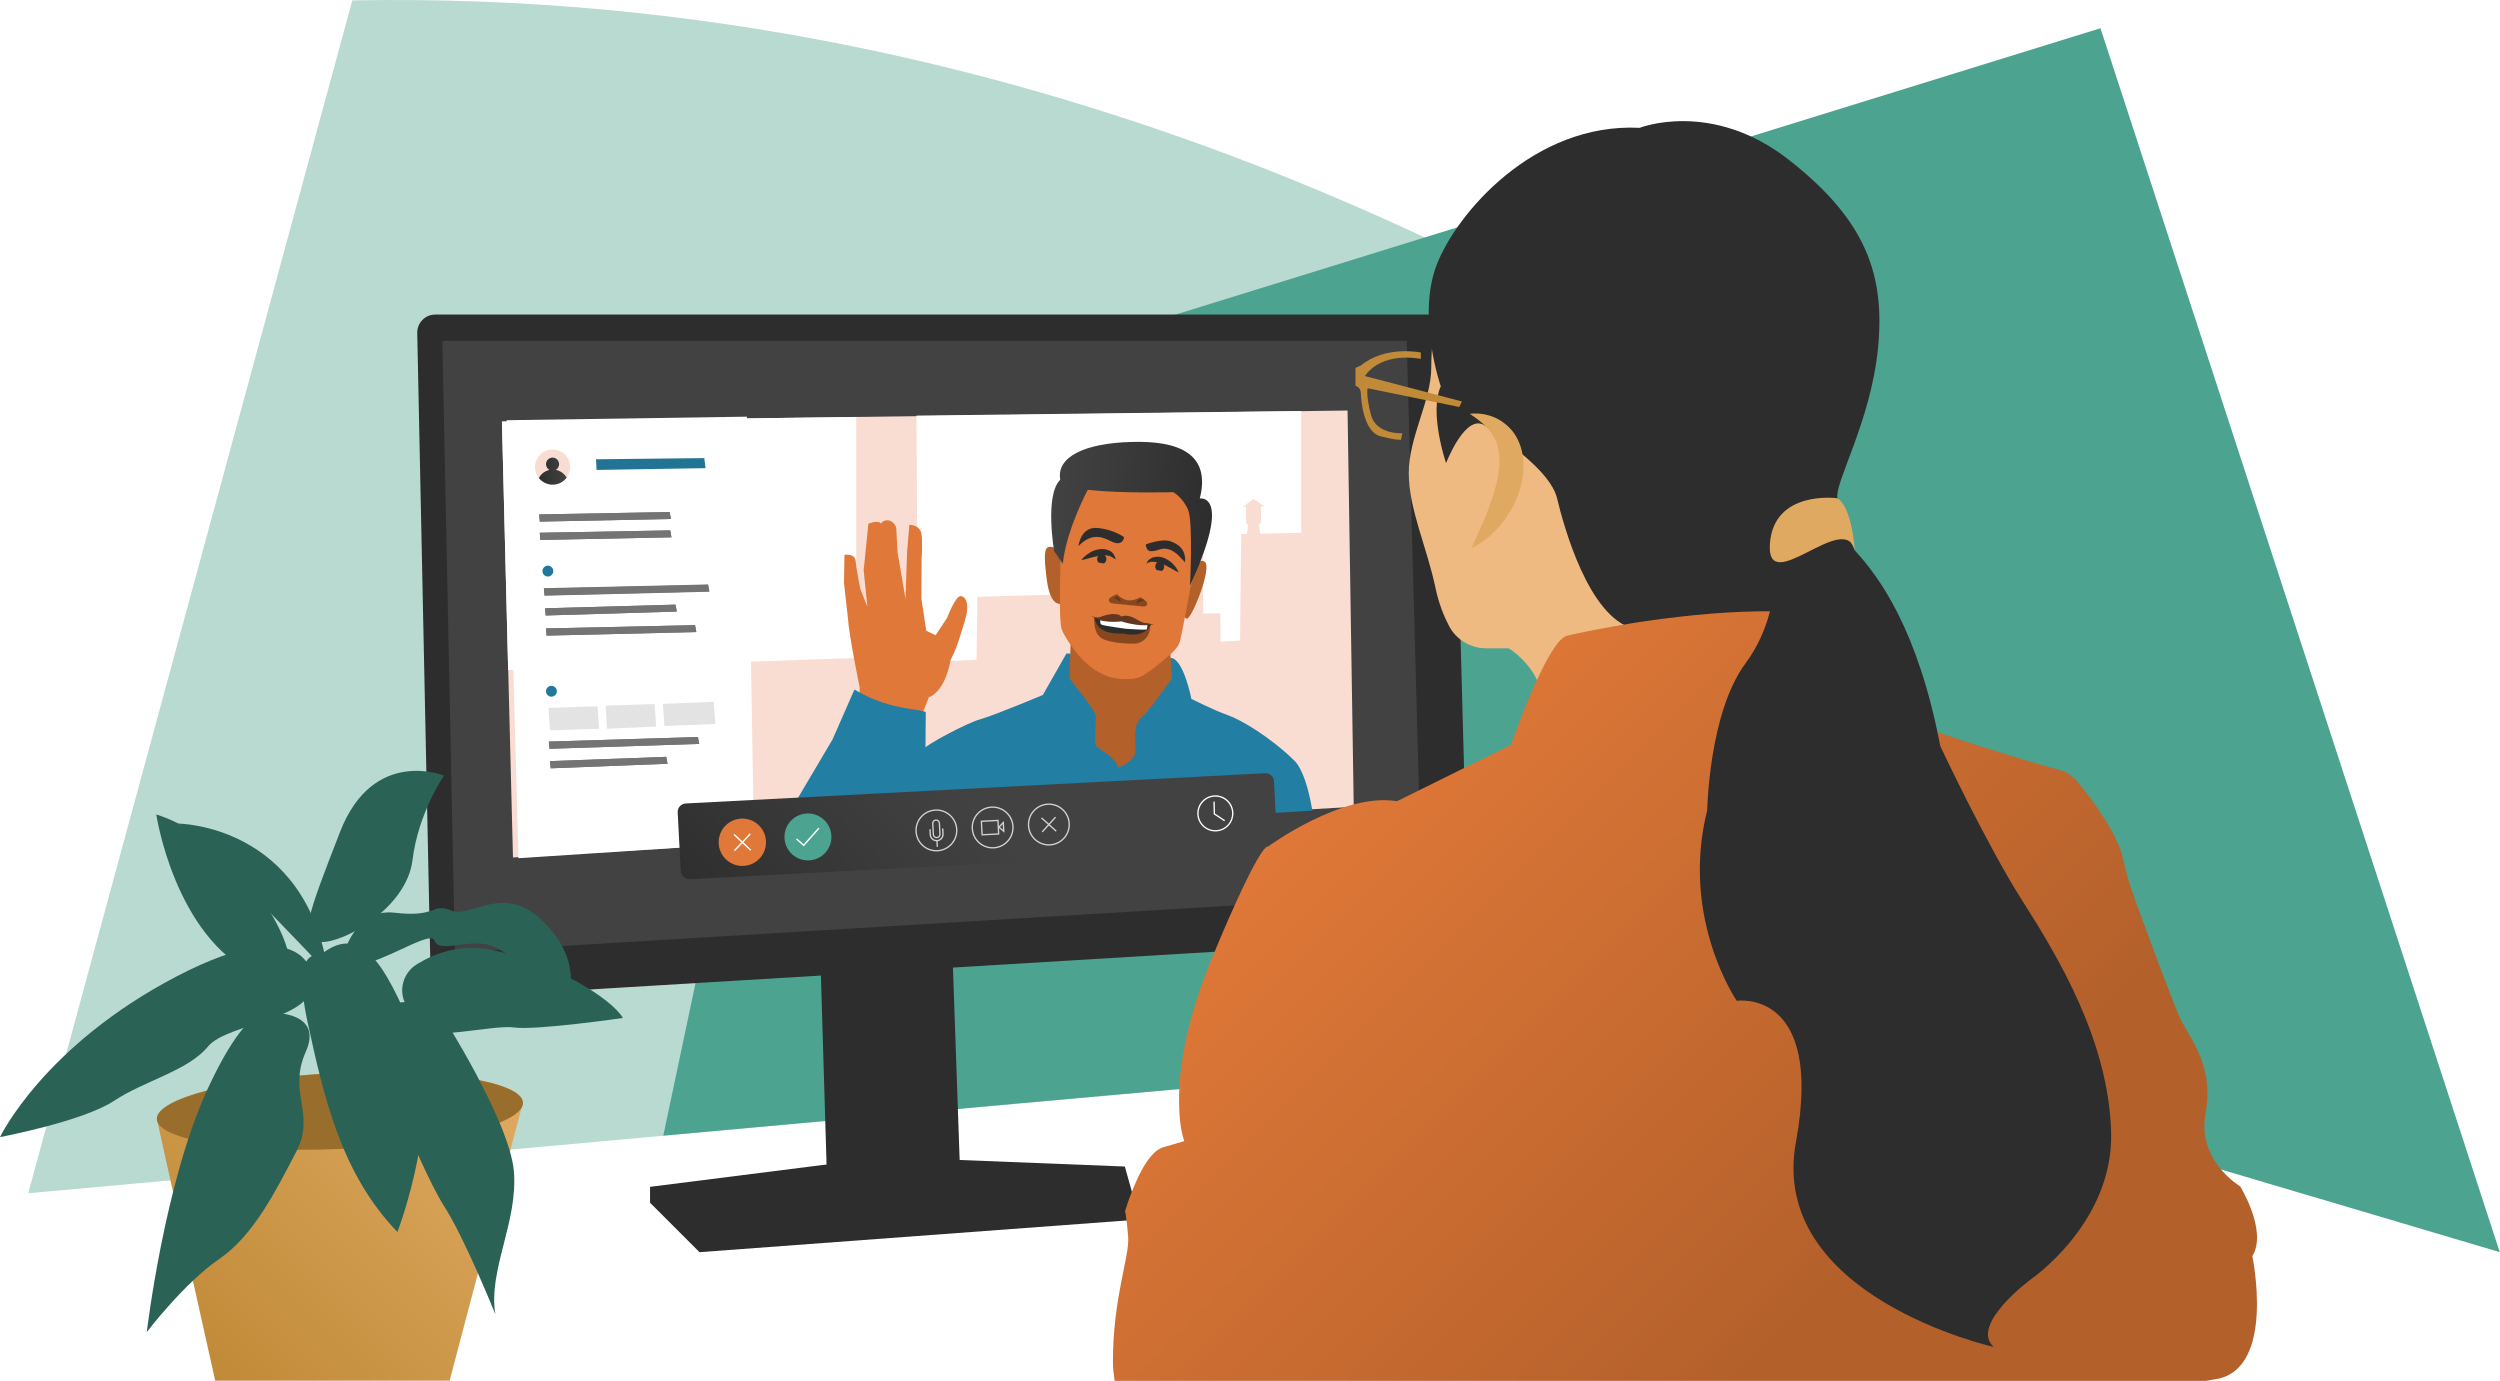 <svg xmlns="http://www.w3.org/2000/svg" viewBox="0 0 2112 1167" width="2112" height="1167" preserveAspectRatio="xMidYMid meet" style="width: 100%; height: 100%; transform: translate3d(0px, 0px, 0px);"><defs><clipPath id="__lottie_element_2"><rect width="2112" height="1167" x="0" y="0"></rect></clipPath><clipPath id="__lottie_element_5"><path d="M0,0 L2112,0 L2112,1167 L0,1167z"></path></clipPath><clipPath id="__lottie_element_6"><path fill="#ffffff" clip-rule="nonzero" d=" M1324.137,212 C1324.137,212 238,212 238,212 C238,212 238,1108.585 238,1108.585 C238,1108.585 1324.137,1108.585 1324.137,1108.585 C1324.137,1108.585 1324.137,212 1324.137,212" fill-opacity="1"></path></clipPath><filter id="__lottie_element_23" x="0%" y="0%" width="100%" height="100%"><feGaussianBlur in="SourceAlpha" result="drop_shadow_1" stdDeviation="2.5"></feGaussianBlur><feOffset dx="3.061616997868383e-16" dy="-5" in="drop_shadow_1" result="drop_shadow_2"></feOffset><feFlood flood-color="#000000" flood-opacity="0.5" result="drop_shadow_3"></feFlood><feComposite in="drop_shadow_3" in2="drop_shadow_2" operator="in" result="drop_shadow_4"></feComposite><feMerge><feMergeNode></feMergeNode><feMergeNode in="SourceGraphic"></feMergeNode></feMerge></filter><linearGradient id="__lottie_element_24" spreadMethod="pad" gradientUnits="userSpaceOnUse" x1="-99.692" y1="747.679" x2="270.566" y2="424.423"><stop offset="0%" stop-color="rgb(45,45,45)"></stop><stop offset="50%" stop-color="rgb(56,56,56)"></stop><stop offset="100%" stop-color="rgb(66,66,66)"></stop></linearGradient><linearGradient id="__lottie_element_78" spreadMethod="pad" gradientUnits="userSpaceOnUse" x1="-52.127" y1="0.03" x2="52.061" y2="0.03"><stop offset="0%" stop-color="rgb(45,45,45)"></stop><stop offset="50%" stop-color="rgb(56,56,56)"></stop><stop offset="100%" stop-color="rgb(66,66,66)"></stop></linearGradient><filter id="__lottie_element_84" x="0%" y="0%" width="100%" height="100%"><feGaussianBlur in="SourceAlpha" result="drop_shadow_1" stdDeviation="3.75"></feGaussianBlur><feOffset dx="5" dy="0" in="drop_shadow_1" result="drop_shadow_2"></feOffset><feFlood flood-color="#000000" flood-opacity="0.3" result="drop_shadow_3"></feFlood><feComposite in="drop_shadow_3" in2="drop_shadow_2" operator="in" result="drop_shadow_4"></feComposite><feMerge><feMergeNode></feMergeNode><feMergeNode in="SourceGraphic"></feMergeNode></feMerge></filter><linearGradient id="__lottie_element_125" spreadMethod="pad" gradientUnits="userSpaceOnUse" x1="22.66" y1="1.374" x2="-22.129" y2="-5.139"><stop offset="0%" stop-color="rgb(45,45,45)"></stop><stop offset="50%" stop-color="rgb(56,56,56)"></stop><stop offset="100%" stop-color="rgb(66,66,66)"></stop></linearGradient><filter id="__lottie_element_164" x="0%" y="0%" width="100%" height="100%"><feGaussianBlur in="SourceAlpha" result="drop_shadow_1" stdDeviation="2.25"></feGaussianBlur><feOffset dx="9" dy="9" in="drop_shadow_1" result="drop_shadow_2"></feOffset><feFlood flood-color="#000000" flood-opacity="0.3" result="drop_shadow_3"></feFlood><feComposite in="drop_shadow_3" in2="drop_shadow_2" operator="in" result="drop_shadow_4"></feComposite><feMerge><feMergeNode></feMergeNode><feMergeNode in="SourceGraphic"></feMergeNode></feMerge></filter><mask id="__lottie_element_168" mask-type="alpha"><g transform="matrix(1,0,0,1,1476,583.5)" opacity="1" style="display: block;"><g opacity="1" transform="matrix(1,0,0,1,0,0)"><path fill="rgb(36,86,167)" fill-opacity="1" d=" M-1412,-583.5 C-1412,-583.5 -10,-583.5 -10,-583.5 C-10,-583.5 -294,592.5 -294,592.5 C-294,592.5 -1412,594.5 -1412,594.5 C-1412,594.5 -1412,-583.5 -1412,-583.5z"></path></g></g></mask><mask id="__lottie_element_3" mask-type="alpha"><g transform="matrix(1,0,0,1,942,583.5)" opacity="1" style="display: block;"><g opacity="1" transform="matrix(1,0,0,1,0,0)"><path fill="rgb(36,86,167)" fill-opacity="1" d=" M-1412,-583.5 C-1412,-583.5 -10,-583.5 -10,-583.5 C-10,-583.5 -294,592.5 -294,592.5 C-294,592.5 -1412,594.5 -1412,594.5 C-1412,594.5 -1412,-583.5 -1412,-583.5z"></path></g></g></mask><clipPath id="__lottie_element_174"><path d="M0,0 L2112,0 L2112,1167 L0,1167z"></path></clipPath><clipPath id="__lottie_element_175"><path fill="#ffffff" clip-rule="nonzero" d=" M590.265,578 C590.265,578 -8,578 -8,578 C-8,578 -8,1215.124 -8,1215.124 C-8,1215.124 590.265,1215.124 590.265,1215.124 C590.265,1215.124 590.265,578 590.265,578" fill-opacity="1"></path></clipPath><linearGradient id="__lottie_element_210" spreadMethod="pad" gradientUnits="userSpaceOnUse" x1="-41.44" y1="37.148" x2="41.562" y2="-45.854"><stop offset="0%" stop-color="rgb(192,138,56)"></stop><stop offset="50%" stop-color="rgb(208,154,77)"></stop><stop offset="100%" stop-color="rgb(224,169,97)"></stop></linearGradient><clipPath id="__lottie_element_213"><path d="M0,0 L2112,0 L2112,1167 L0,1167z"></path></clipPath><clipPath id="__lottie_element_214"><path fill="#ffffff" clip-rule="nonzero" d=" M1968.602,46 C1968.602,46 870,46 870,46 C870,46 870,1187.801 870,1187.801 C870,1187.801 1968.602,1187.801 1968.602,1187.801 C1968.602,1187.801 1968.602,46 1968.602,46" fill-opacity="1"></path></clipPath><filter id="__lottie_element_219" x="0%" y="0%" width="100%" height="100%"><feGaussianBlur in="SourceAlpha" result="drop_shadow_1" stdDeviation="2.25"></feGaussianBlur><feOffset dx="9" dy="9" in="drop_shadow_1" result="drop_shadow_2"></feOffset><feFlood flood-color="#000000" flood-opacity="0.3" result="drop_shadow_3"></feFlood><feComposite in="drop_shadow_3" in2="drop_shadow_2" operator="in" result="drop_shadow_4"></feComposite><feMerge><feMergeNode></feMergeNode><feMergeNode in="SourceGraphic"></feMergeNode></feMerge></filter><filter id="__lottie_element_227" x="0%" y="0%" width="100%" height="100%"><feGaussianBlur in="SourceAlpha" result="drop_shadow_1" stdDeviation="2.25"></feGaussianBlur><feOffset dx="9" dy="9" in="drop_shadow_1" result="drop_shadow_2"></feOffset><feFlood flood-color="#000000" flood-opacity="0.3" result="drop_shadow_3"></feFlood><feComposite in="drop_shadow_3" in2="drop_shadow_2" operator="in" result="drop_shadow_4"></feComposite><feMerge><feMergeNode></feMergeNode><feMergeNode in="SourceGraphic"></feMergeNode></feMerge></filter><filter id="__lottie_element_230" x="0%" y="0%" width="100%" height="100%"><feGaussianBlur in="SourceAlpha" result="drop_shadow_1" stdDeviation="2.25"></feGaussianBlur><feOffset dx="9" dy="9" in="drop_shadow_1" result="drop_shadow_2"></feOffset><feFlood flood-color="#000000" flood-opacity="0.3" result="drop_shadow_3"></feFlood><feComposite in="drop_shadow_3" in2="drop_shadow_2" operator="in" result="drop_shadow_4"></feComposite><feMerge><feMergeNode></feMergeNode><feMergeNode in="SourceGraphic"></feMergeNode></feMerge></filter><linearGradient id="__lottie_element_234" spreadMethod="pad" gradientUnits="userSpaceOnUse" x1="-104.44" y1="-55.461" x2="105.725" y2="154.705"><stop offset="0%" stop-color="rgb(223,120,56)"></stop><stop offset="34%" stop-color="rgb(201,108,49)"></stop><stop offset="68%" stop-color="rgb(180,96,43)"></stop></linearGradient><filter id="__lottie_element_237" x="0%" y="0%" width="100%" height="100%"><feGaussianBlur in="SourceAlpha" result="drop_shadow_1" stdDeviation="2.25"></feGaussianBlur><feOffset dx="9" dy="9" in="drop_shadow_1" result="drop_shadow_2"></feOffset><feFlood flood-color="#000000" flood-opacity="0.3" result="drop_shadow_3"></feFlood><feComposite in="drop_shadow_3" in2="drop_shadow_2" operator="in" result="drop_shadow_4"></feComposite><feMerge><feMergeNode></feMergeNode><feMergeNode in="SourceGraphic"></feMergeNode></feMerge></filter><mask id="__lottie_element_211" mask-type="alpha"><g transform="matrix(1,0,0,1,1056,583.5)" opacity="1" style="display: block;"><g opacity="1" transform="matrix(1,0,0,1,0,0)"><path fill="rgb(36,86,167)" fill-opacity="1" d=" M1060,-583.5 C1060,-583.5 -10,-583.5 -10,-583.5 C-10,-583.5 -294,592.5 -294,592.5 C-294,592.5 1060,594.5 1060,594.5 C1060,594.5 1060,-583.5 1060,-583.5z"></path></g></g></mask></defs><g clip-path="url(#__lottie_element_2)"><g transform="matrix(1,0,0,1,989.432,505.607)" opacity="1" style="display: block;"><g opacity="1" transform="matrix(3,0,0,3,0,0)"><path fill="rgb(185,218,208)" fill-opacity="1" d=" M68.871,-102.845 C96.345,-90.165 122.513,-76.117 147.314,-61.199 C147.314,-61.199 321.853,168.536 321.853,168.536 C321.853,168.536 168.448,123.098 168.448,123.098 C168.448,123.098 -321.853,167.479 -321.853,167.479 C-321.853,167.479 -230.605,-168.422 -230.605,-168.422 C-135.131,-170.225 -47.488,-150.52 30.706,-119.317 C43.697,-114.096 56.439,-108.626 68.871,-102.845z"></path></g></g><g transform="matrix(1,0,0,1,1336.082,540.836)" opacity="1" style="display: block;"><g opacity="1" transform="matrix(3,0,0,3,0,0)"><path fill="rgb(76,163,143)" fill-opacity="1" d=" M-213.823,-60.884 C-213.823,-60.884 146.133,-172.332 146.133,-172.332 C146.133,-172.332 258.576,172.332 258.576,172.332 C258.576,172.332 109.895,128.2 109.895,128.2 C109.895,128.2 85.094,120.866 85.094,120.866 C85.094,120.866 52.834,111.356 52.834,111.356 C52.834,111.356 15.975,114.65 15.975,114.65 C15.975,114.65 -121.581,127.144 -121.581,127.144 C-121.581,127.144 -129.972,127.89 -129.972,127.89 C-129.972,127.89 -159.87,130.562 -159.87,130.562 C-159.87,130.562 -258.576,139.513 -258.576,139.513 C-258.576,139.513 -249.936,98.613 -249.936,98.613 C-249.936,98.613 -248.818,93.33 -248.818,93.33 C-248.818,93.33 -248.631,92.522 -248.631,92.522 C-248.631,92.522 -245.834,79.158 -245.834,79.158 C-245.834,79.158 -243.907,70.145 -243.907,70.145 C-243.907,70.145 -243.658,68.84 -243.658,68.84 C-243.658,68.84 -231.849,12.711 -231.849,12.711 C-231.849,12.711 -231.786,12.711 -231.786,12.711 C-231.786,12.711 -226.441,-12.836 -226.441,-12.836 C-226.441,-12.836 -223.146,-28.437 -223.146,-28.437 C-223.146,-28.437 -221.841,-34.466 -221.841,-34.466 C-221.841,-34.466 -218.049,-52.554 -218.049,-52.554 C-218.049,-52.554 -216.496,-60.013 -216.496,-60.013 C-216.496,-60.013 -213.823,-60.884 -213.823,-60.884z"></path></g></g><g mask="url(#__lottie_element_168)" style="display: block;"><g clip-path="url(#__lottie_element_5)" transform="matrix(1,0,0,1,0,0)" opacity="1"><g clip-path="url(#__lottie_element_6)"><g transform="matrix(1,0,0,1,755.963,1017.649)" opacity="1" style="display: block;"><g opacity="1" transform="matrix(3,0,0,3,0,0)"><path fill="rgb(45,45,45)" fill-opacity="1" d=" M-68.933,-0.528 C-68.933,-0.528 -68.933,-5.004 -68.933,-5.004 C-68.933,-5.004 -2.673,-13.395 -2.673,-13.395 C-2.673,-13.395 64.768,-10.722 64.768,-10.722 C64.768,-10.722 68.933,4.196 68.933,4.196 C68.933,4.196 -55.01,13.395 -55.01,13.395 C-55.01,13.395 -68.933,-0.528 -68.933,-0.528z"></path></g></g><g transform="matrix(1,0,0,1,752.042,898.562)" opacity="1" style="display: block;"><g opacity="1" transform="matrix(3,0,0,3,0,0)"><path fill="rgb(45,45,45)" fill-opacity="1" d=" M-17.777,33.261 C-17.777,33.261 -19.704,-31.321 -19.704,-31.321 C-19.704,-31.321 17.404,-34.677 17.404,-34.677 C17.404,-34.677 19.704,31.335 19.704,31.335 C3.854,37.489 -17.777,33.261 -17.777,33.261z"></path></g></g><g filter="url(#__lottie_element_164)" style="display: block;" transform="matrix(1,0,0,1,787.384,545.411)" opacity="1"><g opacity="1" transform="matrix(3,0,0,3,0,0)"><path fill="rgb(45,45,45)" fill-opacity="1" d=" M-147.967,-91.064 C-147.967,-91.064 -144.175,91.245 -144.175,91.245 C-144.113,94.104 -141.688,96.342 -138.829,96.218 C-138.829,96.218 143.243,79.187 143.243,79.187 C145.916,79.001 148.029,76.762 147.967,74.027 C147.967,74.027 143.491,-91.312 143.491,-91.312 C143.429,-94.047 141.191,-96.223 138.456,-96.223 C138.456,-96.223 -142.932,-96.223 -142.932,-96.223 C-145.729,-96.223 -148.029,-93.861 -147.967,-91.064z"></path></g></g><g transform="matrix(1,0,0,1,787.381,546.244)" opacity="1" style="display: block;"><g opacity="1" transform="matrix(3,0,0,3,0,0)"><path fill="rgb(66,66,66)" fill-opacity="1" d=" M133.67,-86.12 C133.67,-86.12 -137.897,-86.12 -137.897,-86.12 C-137.897,-86.12 -134.354,86.12 -134.354,86.12 C-134.354,86.12 137.897,69.71 137.897,69.71 C137.897,69.71 133.67,-86.12 133.67,-86.12z"></path></g></g><g transform="matrix(1,0,0,1,783.837,535.613)" opacity="1" style="display: block;"><g opacity="1" transform="matrix(3,0,0,3,0,0)"><path fill="rgb(249,221,211)" fill-opacity="1" d=" M118.193,-62.935 C118.193,-62.935 -119.933,-59.827 -119.933,-59.827 C-119.933,-59.827 -116.826,62.935 -116.826,62.935 C-116.826,62.935 119.933,48.638 119.933,48.638 C119.933,48.638 118.193,-62.935 118.193,-62.935z"></path></g></g><g transform="matrix(1,0,0,1,936.749,453.475)" opacity="1" style="display: block;"><g opacity="1" transform="matrix(3,0,0,3,0,0)"><path fill="rgb(255,255,255)" fill-opacity="1" d=" M39.253,-3.294 C39.253,-3.294 38.88,-0.746 38.88,-0.746 C38.88,-0.746 37.264,-0.808 37.264,-0.808 C37.264,-0.808 36.953,29.214 36.953,29.214 C36.953,29.214 31.421,29.525 31.421,29.525 C31.421,29.525 31.421,21.507 31.421,21.507 C31.421,21.507 26.572,21.631 26.572,21.631 C26.572,21.631 26.572,-3.17 26.572,-3.17 C26.572,-3.17 12.898,-2.859 12.898,-2.859 C12.898,-2.859 12.898,7.21 12.898,7.21 C12.898,7.21 10.847,7.272 10.847,7.272 C10.847,7.272 10.66,-14.421 10.66,-14.421 C10.66,-14.421 3.947,-19.704 3.947,-19.704 C3.947,-19.704 -3.139,-14.172 -3.139,-14.172 C-3.139,-14.172 -3.139,15.912 -3.139,15.912 C-3.139,15.912 -37.015,16.907 -37.015,16.907 C-37.015,16.907 -37.264,34.622 -37.264,34.622 C-37.264,34.622 -53.735,35.43 -53.735,35.43 C-53.735,35.43 -54.171,-34.125 -54.171,-34.125 C-54.171,-34.125 54.171,-35.43 54.171,-35.43 C54.171,-35.43 54.171,-1.119 54.171,-1.119 C54.171,-1.119 42.609,-0.87 42.609,-0.87 C42.609,-0.87 42.236,-3.357 42.236,-3.357 C42.609,-3.543 42.858,-3.978 42.858,-4.475 C42.858,-4.475 42.858,-8.578 42.858,-8.578 C42.858,-8.578 43.79,-8.578 43.79,-8.578 C43.79,-8.578 40.744,-10.629 40.744,-10.629 C40.744,-10.629 37.699,-8.453 37.699,-8.453 C37.699,-8.453 38.631,-8.453 38.631,-8.453 C38.631,-8.453 38.631,-4.351 38.631,-4.351 C38.631,-3.854 38.88,-3.418 39.253,-3.294z"></path></g></g><g transform="matrix(1,0,0,1,573.682,459.161)" opacity="1" style="display: block;"><g opacity="1" transform="matrix(3,0,0,3,0,0)"><path fill="rgb(255,255,255)" fill-opacity="1" d=" M-48.141,35.647 C-48.141,35.647 -49.882,-34.342 -49.882,-34.342 C-49.882,-34.342 49.882,-35.647 49.882,-35.647 C49.882,-35.647 49.882,32.229 49.882,32.229 C49.882,32.229 -48.141,35.647 -48.141,35.647z"></path></g></g><g transform="matrix(0.999,-0.055,0.055,0.999,763.925,527.575)" opacity="1" style="display: block;"><g opacity="1" transform="matrix(3,0,0,3,0,0)"><path fill="rgb(223,120,56)" fill-opacity="1" d=" M-13.497,17.063 C-13.497,17.063 -14.385,27.906 -14.385,27.906 C-14.385,27.906 1.794,29.557 1.794,29.557 C1.794,29.557 5.772,20.855 5.772,20.855 C10.745,19.115 12.423,10.848 12.423,10.848 C12.423,10.848 14.164,7.491 14.164,7.491 C14.164,7.491 15.345,4.756 17.085,-0.092 C18.825,-4.878 17.707,-6.93 16.277,-7.116 C14.847,-7.302 12.112,-1.149 12.112,-1.149 C12.112,-1.149 8.632,3.513 8.632,3.513 C8.632,3.513 6.083,2.083 6.083,2.083 C6.083,2.083 5.213,-6.992 5.213,-6.992 C5.213,-6.992 5.897,-18.242 5.897,-18.242 C5.897,-18.242 6.394,-21.972 6.27,-24.893 C6.146,-27.814 2.975,-27.939 2.975,-27.939 C2.975,-27.939 1.919,-20.356 1.919,-20.356 C1.919,-20.356 0.738,-7.178 0.738,-7.178 C0.738,-7.178 -0.754,-20.293 -0.754,-20.293 C-0.754,-20.293 -0.816,-25.577 -0.754,-26.944 C-0.692,-28.311 -2.122,-29.617 -3.303,-29.555 C-4.422,-29.555 -4.981,-28.747 -4.981,-28.747 C-5.789,-29.866 -8.524,-28.871 -8.524,-28.871 C-8.524,-28.871 -10.575,-15.88 -10.575,-15.88 C-10.575,-15.88 -10.078,-5.5 -10.078,-5.5 C-10.078,-5.5 -11.818,-10.721 -11.818,-10.721 C-11.818,-10.721 -12.627,-16.315 -12.689,-18.615 C-12.813,-20.915 -15.734,-20.48 -15.734,-20.48 C-15.734,-20.48 -16.294,-12.586 -16.294,-12.586 C-16.294,-12.586 -15.734,-2.578 -15.734,-2.578 C-15.734,2.022 -13.497,17.063 -13.497,17.063z"></path></g></g><g transform="matrix(1,0,0,1,881.376,631.939)" opacity="1" style="display: block;"><g opacity="1" transform="matrix(3,0,0,3,0,0)"><path fill="rgb(35,126,163)" fill-opacity="1" d=" M52.026,-9.23 C55.631,-7.987 63.836,-3.139 70.611,3.45 C73.097,5.874 74.713,11.468 75.77,17.622 C75.77,17.622 -75.77,26.635 -75.77,26.635 C-75.77,26.635 -72.041,19.051 -72.041,19.051 C-72.041,19.051 -59.329,-2.455 -59.329,-2.455 C-59.329,-2.455 -53.181,-16.478 -53.181,-16.478 C-52.932,-16.354 -52.622,-16.166 -52.311,-15.98 C-45.598,-12.188 -39.953,-11.363 -36.037,-10.804 C-34.421,-10.555 -33.093,-10.16 -33.093,-10.16 C-33.093,-10.16 -33.178,-0.15 -33.178,-0.15 C-32.805,-0.896 -21.817,-6.993 -17.528,-8.174 C-13.239,-9.417 -0.124,-14.949 -0.124,-14.949 C-0.124,-14.949 6.527,-26.635 6.527,-26.635 C6.527,-26.635 6.962,-26.634 7.708,-26.572 C8.33,-26.572 9.199,-26.51 10.256,-26.448 C16.223,-26.199 27.536,-25.64 33.068,-25.454 C34.311,-25.392 35.244,-25.391 35.803,-25.391 C35.803,-25.391 35.865,-25.391 35.865,-25.391 C39.47,-25.267 41.708,-13.83 41.708,-13.83 C41.708,-13.83 48.421,-10.473 52.026,-9.23z"></path></g></g><g transform="matrix(1,0,0,1,946.829,588.862)" opacity="1" style="display: block;"><g opacity="1" transform="matrix(3,0,0,3,0,0)"><path fill="rgb(180,96,43)" fill-opacity="1" d=" M4.165,14.887 C4.351,18.244 -0.87,19.859 -0.87,19.859 C-0.746,17.683 -5.843,14.762 -6.775,13.954 C-7.77,13.022 -6.775,6.496 -7.086,5.066 C-7.335,3.574 -14.421,-5.19 -14.421,-5.19 C-14.421,-5.19 -13.986,-19.859 -13.986,-19.859 C-13.986,-19.859 13.488,-19.176 13.488,-19.176 C13.488,-19.176 14.421,-5.314 14.421,-5.314 C14.421,-5.314 7.956,4.072 5.843,5.75 C3.667,7.428 3.979,11.53 4.165,14.887z"></path></g></g><g transform="matrix(0.999,-0.035,0.035,0.999,890.862,486.045)" opacity="1" style="display: block;"><g opacity="1" transform="matrix(3,0,0,3,0,0)"><path fill="rgb(180,96,43)" fill-opacity="1" d=" M-2.179,1.56 C-1.371,9.205 1.675,8.024 1.675,8.024 C3.415,-3.848 2.048,-6.707 2.048,-6.707 C2.048,-6.707 0.059,-8.261 -1.246,-8.075 C-2.551,-7.889 -2.925,-6.085 -2.179,1.56z"></path></g></g><g transform="matrix(0.999,-0.035,0.035,0.999,1009.141,498.226)" opacity="1" style="display: block;"><g opacity="1" transform="matrix(3,0,0,3,0,0)"><path fill="rgb(180,96,43)" fill-opacity="1" d=" M-2.466,8.061 C-3.709,7.626 -3.585,5.45 -3.585,5.45 C-1.596,-4.371 0.952,-9.344 3.128,-7.79 C5.366,-6.236 -1.223,8.496 -2.466,8.061z"></path></g></g><g transform="matrix(0.999,-0.035,0.035,0.999,954.147,485.864)" opacity="1" style="display: block;"><g opacity="1" transform="matrix(3,0,0,3,0,0)"><path fill="rgb(223,120,56)" fill-opacity="1" d=" M11.608,-26.589 C-3.558,-31.748 -12.696,-27.77 -12.696,-27.77 C-12.696,-27.77 -18.663,-14.53 -19.222,-5.331 C-19.781,3.806 -20.217,12.818 -19.595,14.621 C-19.409,15.18 -19.161,15.678 -18.912,16.175 C-18.663,16.61 -18.477,16.983 -18.228,17.418 C-16.425,20.588 -14.188,23.572 -11.391,25.81 C-10.024,26.867 -8.531,27.736 -6.915,28.358 C-5.112,29.042 -3.124,29.228 -1.197,29.228 C0.73,29.29 2.222,28.856 3.838,27.799 C5.516,26.742 7.132,25.561 8.686,24.318 C10.426,23.013 13.037,21.21 13.659,18.848 C14.591,15.305 17.016,4.303 17.016,4.303 C17.016,4.303 26.277,-21.616 11.608,-26.589z"></path></g></g><g transform="matrix(0.999,-0.035,0.035,0.999,948.522,530.703)" opacity="1" style="display: block;"><g opacity="1" transform="matrix(3,0,0,3,0,0)"><path fill="rgb(45,45,45)" fill-opacity="1" d=" M7.911,-0.934 C7.911,-0.934 -7.815,-3.296 -7.815,-3.296 C-8.374,-1.493 -6.323,1.117 -6.323,1.117 C-6.323,1.117 -3.588,2.484 1.882,3.23 C7.29,3.914 7.911,-0.934 7.911,-0.934z"></path></g></g><g transform="matrix(0.999,-0.035,0.035,0.999,952.972,507.235)" opacity="1" style="display: block;"><g opacity="1" transform="matrix(3,0,0,3,0,0)"><path fill="rgb(137,71,30)" fill-opacity="1" d=" M-4.41,0.678 C-4.41,0.678 4.23,1.859 4.23,1.859 C5.225,1.983 5.784,1.051 5.038,0.429 C4.541,-0.068 3.982,-0.441 3.485,-0.814 C0.377,0.926 -1.737,-0.378 -3.042,-1.87 C-3.788,-1.621 -4.472,-1.311 -5.031,-0.938 C-5.715,-0.441 -5.342,0.554 -4.41,0.678z"></path></g></g><g transform="matrix(0.999,-0.035,0.035,0.999,955.904,434.901)" opacity="1" style="display: block;"><g opacity="1" transform="matrix(3,0,0,3,0,0)"><path fill="url(#__lottie_element_125)" fill-opacity="1" d=" M16.024,-0.682 C17.267,2.861 15.775,20.514 15.775,20.514 C15.775,20.514 18.448,14.919 18.448,14.919 C27.337,-5.096 19.38,-3.914 19.38,-3.914 C23.109,-16.719 13.538,-20.448 0.733,-20.51 C-12.382,-20.634 -20.649,-17.092 -19.717,-10.565 C-24.317,-6.4 -22.141,9.45 -22.141,9.45 C-22.141,9.45 -19.841,13.117 -19.841,13.117 C-18.474,3.483 -12.072,-7.457 -12.072,-7.457 C-2.189,-6.027 11.983,-5.966 11.983,-5.966 C11.983,-5.966 14.781,-4.225 16.024,-0.682z"></path></g></g><g transform="matrix(0.999,-0.035,0.035,0.999,984.565,466.206)" opacity="1" style="display: block;"><g opacity="1" transform="matrix(3,0,0,3,0,0)"><path fill="rgb(45,45,45)" fill-opacity="1" d=" M1.495,-2.928 C-0.929,-3.86 -5.404,-2.306 -5.404,-2.306 C-5.653,-2.182 -5.155,-0.814 -4.969,-0.752 C-4.72,-0.379 -4.286,-0.317 -3.851,-0.317 C-2.856,-0.317 -1.923,-0.691 -0.991,-0.877 C-0.121,-1.001 0.749,-0.815 1.557,-0.442 C2.365,-0.007 3.111,0.553 3.733,1.237 C4.044,1.548 4.354,1.92 4.665,2.293 C4.789,2.417 5.411,3.04 5.411,3.226 C5.846,-0.317 3.919,-1.996 1.495,-2.928z"></path></g></g><g transform="matrix(0.999,-0.035,0.035,0.999,982.063,477.079)" opacity="1" style="display: block;"><g opacity="1" transform="matrix(3,0,0,3,0,0)"><path fill="rgb(45,45,45)" fill-opacity="1" d=" M-3.263,-0.927 C-3.698,-0.865 -4.071,-0.741 -4.506,-0.492 C-4.32,-0.989 -4.009,-1.362 -3.574,-1.673 C-3.325,-1.797 -3.139,-1.922 -2.89,-2.046 C-2.766,-2.108 -2.641,-2.109 -2.517,-2.171 C-2.393,-2.171 -2.268,-2.233 -2.144,-2.233 C-1.149,-2.419 -0.155,-2.233 0.715,-1.798 C1.088,-1.612 1.523,-1.363 1.896,-1.052 C2.082,-0.928 2.269,-0.803 2.455,-0.617 C2.455,-0.617 2.704,-0.368 2.704,-0.368 C2.828,-0.306 2.89,-0.181 2.952,-0.119 C3.263,0.254 3.574,0.564 3.823,0.999 C4.072,1.434 4.32,1.87 4.506,2.305 C4.071,2.119 3.698,1.932 3.325,1.683 C2.952,1.434 2.58,1.248 2.207,0.999 C1.896,0.813 1.523,0.627 1.15,0.378 C0.964,0.254 0.776,0.191 0.59,0.067 C0.404,0.005 0.217,-0.12 0.031,-0.182 C-0.715,-0.555 -1.398,-0.741 -2.144,-0.865 C-2.33,-0.927 -2.518,-0.927 -2.704,-0.927 C-2.704,-0.927 -3.015,-0.927 -3.015,-0.927 C-3.015,-0.927 -3.139,-0.927 -3.139,-0.927 C-3.139,-0.927 -3.263,-0.927 -3.263,-0.927z"></path></g></g><g transform="matrix(0.999,-0.035,0.035,0.999,979.763,478.36)" opacity="1" style="display: block;"><g opacity="1" transform="matrix(3,0,0,3,0,0)"><path fill="rgb(45,45,45)" fill-opacity="1" d=" M0.502,1.345 C0.875,1.159 1.186,0.785 1.248,0.288 C1.31,-0.52 0.875,-1.204 0.191,-1.328 C-0.493,-1.452 -1.114,-0.893 -1.238,-0.147 C-1.3,0.35 -1.176,0.723 -0.927,1.034 C-0.927,1.034 0.502,1.345 0.502,1.345z"></path></g></g><g transform="matrix(0.999,-0.035,0.035,0.999,927.838,468.565)" opacity="1" style="display: block;"><g opacity="1" transform="matrix(3,0,0,3,0,0)"><path fill="rgb(45,45,45)" fill-opacity="1" d=" M4.32,0.053 C4.569,0.488 4.817,1.048 4.817,1.545 C4.444,1.234 4.071,0.986 3.698,0.737 C3.698,0.737 3.574,0.675 3.574,0.675 C3.574,0.675 3.45,0.613 3.45,0.613 C3.45,0.613 3.201,0.489 3.201,0.489 C3.015,0.489 2.828,0.364 2.642,0.364 C1.896,0.178 1.15,0.178 0.342,0.302 C0.156,0.302 -0.094,0.426 -0.28,0.426 C-0.466,0.488 -0.715,0.489 -0.901,0.551 C-1.274,0.613 -1.709,0.675 -2.144,0.799 C-2.579,0.923 -3.015,0.986 -3.45,1.11 C-3.885,1.234 -4.32,1.297 -4.817,1.359 C-4.506,0.924 -4.134,0.613 -3.761,0.302 C-3.388,-0.009 -3.015,-0.257 -2.58,-0.506 C-2.456,-0.568 -2.393,-0.63 -2.269,-0.692 C-2.269,-0.692 -1.834,-0.941 -1.834,-0.941 C-1.585,-1.003 -1.399,-1.128 -1.15,-1.19 C-0.653,-1.314 -0.217,-1.438 0.28,-1.5 C1.212,-1.624 2.269,-1.5 3.201,-1.003 C3.325,-1.003 3.388,-0.879 3.512,-0.817 C3.636,-0.755 3.699,-0.63 3.823,-0.568 C4.009,-0.382 4.196,-0.196 4.32,0.053z"></path></g></g><g transform="matrix(0.999,-0.035,0.035,0.999,930.761,472.05)" opacity="1" style="display: block;"><g opacity="1" transform="matrix(3,0,0,3,0,0)"><path fill="rgb(45,45,45)" fill-opacity="1" d=" M0.589,1.345 C0.962,1.159 1.211,0.723 1.273,0.288 C1.397,-0.52 0.9,-1.204 0.216,-1.328 C-0.468,-1.452 -1.152,-0.893 -1.276,-0.147 C-1.338,0.288 -1.214,0.723 -0.965,1.034 C-0.965,1.034 0.589,1.345 0.589,1.345z"></path></g></g><g transform="matrix(0.999,-0.035,0.035,0.999,930.193,453.191)" opacity="1" style="display: block;"><g opacity="1" transform="matrix(3,0,0,3,0,0)"><path fill="rgb(45,45,45)" fill-opacity="1" d=" M2.797,1.481 C6.091,3.284 6.464,0.424 6.464,0.424 C6.464,0.424 3.605,-1.876 -0.995,-2.435 C-5.657,-2.994 -6.464,2.475 -6.464,2.475 C-3.045,-0.695 -0.497,-0.384 2.797,1.481z"></path></g></g><g transform="matrix(0.999,-0.035,0.035,0.999,949.503,527.019)" opacity="1" style="display: block;"><g opacity="1" transform="matrix(3,0,0,3,0,0)"><path fill="rgb(255,255,255)" fill-opacity="1" d=" M-6.257,0.033 C-7.065,-0.34 -6.443,-1.832 -6.443,-1.832 C-6.443,-1.832 6.672,0.344 6.672,0.344 C6.672,0.344 6.485,1.524 6.361,1.773 C6.237,2.022 0.456,1.4 0.456,1.4 C0.456,1.4 -5.449,0.406 -6.257,0.033z"></path></g></g><g transform="matrix(0.999,-0.035,0.035,0.999,948.252,532.48)" opacity="1" style="display: block;"><g opacity="1" transform="matrix(3,0,0,3,0,0)"><path fill="rgb(137,71,30)" fill-opacity="1" d=" M-4.906,2.579 C-8.76,1.149 -7.703,-3.885 -7.703,-3.885 C-7.268,1.523 0.128,0.839 0.066,0.901 C6.344,2.517 7.836,-1.026 7.836,-1.026 C7.712,3.512 3.671,3.885 3.671,3.885 C3.671,3.885 -1.052,3.946 -4.906,2.579z"></path></g></g><g transform="matrix(0.999,-0.035,0.035,0.999,948.24,523.712)" opacity="1" style="display: block;"><g opacity="1" transform="matrix(3,0,0,3,0,0)"><path fill="rgb(98,55,33)" fill-opacity="1" d=" M-6.309,-1.027 C-7.739,-0.53 -8.857,-1.71 -8.857,-1.71 C-6.619,1.025 -0.342,0.403 -0.342,0.403 C6.06,2.579 8.857,1.46 8.857,1.46 C8.857,1.46 6.495,1.708 3.947,-0.032 C1.399,-1.772 -0.218,-0.964 -0.218,-0.964 C-1.648,-2.394 -4.942,-1.524 -6.309,-1.027z"></path></g></g><g transform="matrix(0.999,-0.035,0.035,0.999,944.09,506.414)" opacity="1" style="display: block;"><g opacity="1" transform="matrix(3,0,0,3,0,0)"><path fill="rgb(98,55,33)" fill-opacity="1" d=" M-0.901,-0.437 C0.653,-1.556 0.901,0.744 0.901,0.744 C0.901,0.744 -0.901,-0.437 -0.901,-0.437z"></path></g></g><g transform="matrix(0.999,-0.035,0.035,0.999,963.547,507.971)" opacity="1" style="display: block;"><g opacity="1" transform="matrix(3,0,0,3,0,0)"><path fill="rgb(98,55,33)" fill-opacity="1" d=" M1.212,-0.311 C-1.026,-1.368 -1.212,0.621 -1.212,0.621 C-1.212,0.621 1.212,-0.311 1.212,-0.311z"></path></g></g><g filter="url(#__lottie_element_84)" style="display: block;" transform="matrix(1,0,0,1,1056,583.5)" opacity="1"><g opacity="1" transform="matrix(1,0,0,1,0,0)"><path fill="rgb(255,255,255)" fill-opacity="1" d=" M-430,-231.5 C-430,-231.5 -633,-228.5 -633,-228.5 C-633,-228.5 -623,141.5 -623,141.5 C-623,141.5 -424,128.5 -424,128.5 C-424,128.5 -430,-231.5 -430,-231.5z"></path></g></g><g transform="matrix(0.075,-0.001,0.001,0.075,466.829,394.58)" opacity="1" style="display: block;"><g opacity="1" transform="matrix(3,0,0,3,0,0)"><path fill="rgb(249,221,211)" fill-opacity="1" d=" M52.1,40.5 C60.8,29.3 66,15.3 66,0 C66,-36.5 36.4,-66 0,-66 C-36.5,-66 -66,-36.5 -66,0 C-66,15.3 -60.8,29.3 -52.1,40.5 C-40,56 -21.2,66 0,66 C21.2,66 40,56 52.1,40.5z"></path></g></g><g transform="matrix(0.075,-0.001,0.001,0.075,466.889,398.011)" opacity="1" style="display: block;"><g opacity="1" transform="matrix(3,0,0,3,0,0)"><path fill="url(#__lottie_element_78)" fill-opacity="1" d=" M24.6,-26.15 C24.6,-16.95 19.5,-8.85 12,-4.65 C29.3,-1.05 43.9,10.15 52.1,25.25 C40,40.75 21.2,50.75 0,50.75 C-21.2,50.75 -40,40.75 -52.1,25.25 C-43.9,10.15 -29.4,-1.05 -12,-4.65 C-19.5,-8.85 -24.6,-16.95 -24.6,-26.15 C-24.6,-39.75 -13.6,-50.75 0,-50.75 C13.6,-50.75 24.6,-39.75 24.6,-26.15z"></path></g></g><g transform="matrix(1,0,0,1,1056,583.5)" opacity="1" style="display: block;"><g opacity="1" transform="matrix(1,-0,0,1,0,0)"><path fill="rgb(34,116,149)" fill-opacity="1" d=" M-461,-196.5 C-461,-196.5 -552.5,-195.5 -552.5,-195.5 C-552.5,-195.5 -551.999,-186.5 -551.999,-186.5 C-551.999,-186.5 -459.998,-188 -459.998,-188 C-459.998,-188 -461,-196.5 -461,-196.5z"></path></g></g><g transform="matrix(1,0,0,0.488,1008,529.965)" opacity="1" style="display: block;"><g opacity="1" transform="matrix(1,-0,0,1,0,0)"><path fill="rgb(116,116,116)" fill-opacity="1" d=" M-442.249,-199.567 C-442.249,-199.567 -552.5,-195.5 -552.5,-195.5 C-552.5,-195.5 -552,-183 -552,-183 C-552,-183 -441.249,-187.567 -441.249,-187.567 C-441.249,-187.567 -442.249,-199.567 -442.249,-199.567z"></path></g><g opacity="1" transform="matrix(1,-0,0,1,0,0)"><path fill="rgb(116,116,116)" fill-opacity="1" d=" M-442.249,-199.567 C-442.249,-199.567 -552.5,-195.5 -552.5,-195.5 C-552.5,-195.5 -552,-183 -552,-183 C-552,-183 -441.249,-187.567 -441.249,-187.567 C-441.249,-187.567 -442.249,-199.567 -442.249,-199.567z"></path></g></g><g transform="matrix(1,0,0,0.488,1008.5,545.465)" opacity="1" style="display: block;"><g opacity="1" transform="matrix(1,-0,0,1,0,0)"><path fill="rgb(116,116,116)" fill-opacity="1" d=" M-442.249,-199.567 C-442.249,-199.567 -552.5,-195.5 -552.5,-195.5 C-552.5,-195.5 -552,-183 -552,-183 C-552,-183 -441.249,-187.567 -441.249,-187.567 C-441.249,-187.567 -442.249,-199.567 -442.249,-199.567z"></path></g><g opacity="1" transform="matrix(1,-0,0,1,0,0)"><path fill="rgb(116,116,116)" fill-opacity="1" d=" M-442.249,-199.567 C-442.249,-199.567 -552.5,-195.5 -552.5,-195.5 C-552.5,-195.5 -552,-183 -552,-183 C-552,-183 -441.249,-187.567 -441.249,-187.567 C-441.249,-187.567 -442.249,-199.567 -442.249,-199.567z"></path></g></g><g transform="matrix(1,-0.01,0.005,0.488,1012.927,586.752)" opacity="1" style="display: block;"><g opacity="1" transform="matrix(1,-0,0,1,0,0)"><path fill="rgb(116,116,116)" fill-opacity="1" d=" M-413.749,-199.045 C-413.749,-199.045 -552.5,-195.5 -552.5,-195.5 C-552.5,-195.5 -552,-183 -552,-183 C-552,-183 -412.749,-187.045 -412.749,-187.045 C-412.749,-187.045 -413.749,-199.045 -413.749,-199.045z"></path></g><g opacity="1" transform="matrix(1,-0,0,0.997,0,0)"><path fill="rgb(116,116,116)" fill-opacity="1" d=" M-413.741,-199.043 C-413.741,-199.043 -552.5,-195.5 -552.5,-195.5 C-552.5,-195.5 -552,-183 -552,-183 C-552,-183 -412.741,-187.043 -412.741,-187.043 C-412.741,-187.043 -413.741,-199.043 -413.741,-199.043z"></path></g></g><g transform="matrix(1,-0.01,0.005,0.488,1014.677,620.752)" opacity="1" style="display: block;"><g opacity="1" transform="matrix(1,-0,0,1,0,0)"><path fill="rgb(116,116,116)" fill-opacity="1" d=" M-426.499,-198.537 C-426.499,-198.537 -552.5,-195.5 -552.5,-195.5 C-552.5,-195.5 -552,-183 -552,-183 C-552,-183 -425.499,-186.537 -425.499,-186.537 C-425.499,-186.537 -426.499,-198.537 -426.499,-198.537z"></path></g><g opacity="1" transform="matrix(1,-0,0,1,0,0)"><path fill="rgb(116,116,116)" fill-opacity="1" d=" M-426.499,-198.537 C-426.499,-198.537 -552.5,-195.5 -552.5,-195.5 C-552.5,-195.5 -552,-183 -552,-183 C-552,-183 -425.499,-186.537 -425.499,-186.537 C-425.499,-186.537 -426.499,-198.537 -426.499,-198.537z"></path></g></g><g transform="matrix(1,-0.01,0.005,0.488,1013.927,603.752)" opacity="1" style="display: block;"><g opacity="1" transform="matrix(1,-0,0,1,0,0)"><path fill="rgb(116,116,116)" fill-opacity="1" d=" M-442.249,-199.567 C-442.249,-199.567 -552.5,-195.5 -552.5,-195.5 C-552.5,-195.5 -552,-183 -552,-183 C-552,-183 -441.249,-187.567 -441.249,-187.567 C-441.249,-187.567 -442.249,-199.567 -442.249,-199.567z"></path></g><g opacity="1" transform="matrix(1,-0,0,1,0,0)"><path fill="rgb(116,116,116)" fill-opacity="1" d=" M-442.249,-199.567 C-442.249,-199.567 -552.5,-195.5 -552.5,-195.5 C-552.5,-195.5 -552,-183 -552,-183 C-552,-183 -441.249,-187.567 -441.249,-187.567 C-441.249,-187.567 -442.249,-199.567 -442.249,-199.567z"></path></g></g><g transform="matrix(1,0,0,1,1054.5,632.376)" opacity="1" style="display: block;"><g opacity="1" transform="matrix(1,0,0,1,-591.659,-149.909)"><path fill="rgb(34,120,156)" fill-opacity="1" d=" M0,-4.59 C2.533,-4.59 4.59,-2.533 4.59,0 C4.59,2.533 2.533,4.59 0,4.59 C-2.533,4.59 -4.59,2.533 -4.59,0 C-4.59,-2.533 -2.533,-4.59 0,-4.59z"></path></g></g><g transform="matrix(1,0,0,1,1057.5,733.876)" opacity="1" style="display: block;"><g opacity="1" transform="matrix(1,0,0,1,-591.659,-149.909)"><path fill="rgb(34,120,156)" fill-opacity="1" d=" M0,-4.59 C2.533,-4.59 4.59,-2.533 4.59,0 C4.59,2.533 2.533,4.59 0,4.59 C-2.533,4.59 -4.59,2.533 -4.59,0 C-4.59,-2.533 -2.533,-4.59 0,-4.59z"></path></g></g><g transform="matrix(1,-0.019,0.009,0.488,1017.882,711.39)" opacity="1" style="display: block;"><g opacity="1" transform="matrix(1,-0,0,1,0,0)"><path fill="rgb(116,116,116)" fill-opacity="1" d=" M-426.499,-198.537 C-426.499,-198.537 -552.5,-195.5 -552.5,-195.5 C-552.5,-195.5 -552,-183 -552,-183 C-552,-183 -425.499,-186.537 -425.499,-186.537 C-425.499,-186.537 -426.499,-198.537 -426.499,-198.537z"></path></g><g opacity="1" transform="matrix(1,-0,0,1,0,0)"><path fill="rgb(116,116,116)" fill-opacity="1" d=" M-426.499,-198.537 C-426.499,-198.537 -552.5,-195.5 -552.5,-195.5 C-552.5,-195.5 -552,-183 -552,-183 C-552,-183 -425.499,-186.537 -425.499,-186.537 C-425.499,-186.537 -426.499,-198.537 -426.499,-198.537z"></path></g></g><g transform="matrix(1,-0.019,0.009,0.488,1018.882,727.89)" opacity="1" style="display: block;"><g opacity="1" transform="matrix(1,-0,0,1,0,0)"><path fill="rgb(116,116,116)" fill-opacity="1" d=" M-454.249,-199.059 C-454.249,-199.059 -552.5,-195.5 -552.5,-195.5 C-552.5,-195.5 -552,-183 -552,-183 C-552,-183 -453.249,-187.059 -453.249,-187.059 C-453.249,-187.059 -454.249,-199.059 -454.249,-199.059z"></path></g><g opacity="1" transform="matrix(1,-0,0,1,0,0)"><path fill="rgb(116,116,116)" fill-opacity="1" d=" M-454.249,-199.059 C-454.249,-199.059 -552.5,-195.5 -552.5,-195.5 C-552.5,-195.5 -552,-183 -552,-183 C-552,-183 -453.249,-187.059 -453.249,-187.059 C-453.249,-187.059 -454.249,-199.059 -454.249,-199.059z"></path></g></g><g transform="matrix(1,-0.015,0.015,1,1055.597,574.878)" opacity="1" style="display: block;"><g opacity="1" transform="matrix(1,0,0,1,0,0)"><path fill="rgb(227,227,227)" fill-opacity="1" d=" M-551,13.5 C-551,13.5 -592.5,14.25 -592.5,14.25 C-592.5,14.25 -591.5,33.25 -591.5,33.25 C-591.5,33.25 -550,32.5 -550,32.5 C-550,32.5 -551,13.5 -551,13.5z"></path></g><g opacity="1" transform="matrix(1,0,0,1,48.227,-1.927)"><path fill="rgb(227,227,227)" fill-opacity="1" d=" M-550.938,14.25 C-550.938,14.25 -592.438,15 -592.438,15 C-592.438,15 -591.5,34.5 -591.5,34.5 C-591.5,34.5 -550,33.312 -550,33.312 C-550,33.312 -550.938,14.25 -550.938,14.25z"></path></g><g opacity="1" transform="matrix(1,0,0,1,99.976,-3.968)"><path fill="rgb(227,227,227)" fill-opacity="1" d=" M-552.75,15.188 C-552.75,15.188 -595.75,16.25 -595.75,16.25 C-595.75,16.25 -594.75,35 -594.75,35 C-594.75,35 -551.75,33.938 -551.75,33.938 C-551.75,33.938 -552.75,15.188 -552.75,15.188z"></path></g></g><g filter="url(#__lottie_element_23)" style="display: block;" transform="matrix(0.479,-0.025,0.025,0.479,678.773,480.756)" opacity="1"><g opacity="1" transform="matrix(1,0,0,1,0,0)"><path fill="url(#__lottie_element_24)" fill-opacity="1" d=" M793.103,406.445 C793.103,406.445 -228.577,406.445 -228.577,406.445 C-236.861,406.445 -243.577,413.161 -243.577,421.445 C-243.577,421.445 -243.577,525 -243.577,525 C-243.577,533.284 -236.861,540 -228.577,540 C-228.577,540 793.103,540 793.103,540 C801.387,540 808.103,533.284 808.103,525 C808.103,525 808.103,421.445 808.103,421.445 C808.103,413.161 801.387,406.445 793.103,406.445z"></path></g></g><g transform="matrix(0.383,-0.02,0.02,0.383,721.004,523.453)" opacity="1" style="display: block;"><g opacity="1" transform="matrix(1,0,0,1,0,0)"><g opacity="1" transform="matrix(1,0,0,1,0,0)"><path stroke-linecap="butt" stroke-linejoin="miter" fill-opacity="0" stroke-miterlimit="10" stroke="rgb(212,210,208)" stroke-opacity="1" stroke-width="3" d=" M282.263,428.378 C307.012,428.378 327.107,448.473 327.107,473.222 C327.107,497.971 307.012,518.066 282.263,518.066 C257.514,518.066 237.419,497.971 237.419,473.222 C237.419,448.473 257.514,428.378 282.263,428.378z"></path></g><g opacity="1" transform="matrix(1,0,0,1,0,0)"><g opacity="1" transform="matrix(1,0,0,1,0,0)"><path stroke-linecap="butt" stroke-linejoin="miter" fill-opacity="0" stroke-miterlimit="10" stroke="rgb(212,210,208)" stroke-opacity="1" stroke-width="3" d=" M294.777,458.314 C294.777,458.314 294.777,488.129 294.777,488.129 C294.777,488.129 258.262,488.129 258.262,488.129 C258.262,488.129 258.262,458.314 258.262,458.314 C258.262,458.314 294.777,458.314 294.777,458.314z"></path></g><g opacity="1" transform="matrix(1,0,0,1,0,0)"><path stroke-linecap="butt" stroke-linejoin="miter" fill-opacity="0" stroke-miterlimit="10" stroke="rgb(212,210,208)" stroke-opacity="1" stroke-width="3" d=" M306.264,463.646 C306.264,463.646 296.139,473.222 296.139,473.222 C296.139,473.222 306.264,482.799 306.264,482.799 C306.264,482.799 306.264,463.646 306.264,463.646z"></path></g></g></g><g opacity="1" transform="matrix(1,0,0,1,0,0)"><g opacity="1" transform="matrix(1,0,0,1,0,0)"><path stroke-linecap="butt" stroke-linejoin="miter" fill-opacity="0" stroke-miterlimit="10" stroke="rgb(212,210,208)" stroke-opacity="1" stroke-width="3" d=" M158.219,428.378 C182.968,428.378 203.063,448.473 203.063,473.222 C203.063,497.971 182.968,518.066 158.219,518.066 C133.47,518.066 113.375,497.971 113.375,473.222 C113.375,448.473 133.47,428.378 158.219,428.378z"></path></g><g opacity="1" transform="matrix(1,0,0,1,0,0)"><g opacity="1" transform="matrix(1,0,0,1,0,0)"><path stroke-linecap="butt" stroke-linejoin="miter" fill-opacity="0" stroke-miterlimit="10" stroke="rgb(212,210,208)" stroke-opacity="1" stroke-width="3" d=" M172.353,469.737 C172.353,469.737 172.353,481.785 172.353,481.785 C172.353,489.522 166.058,495.816 158.321,495.816 C150.584,495.816 144.29,489.522 144.29,481.785 C144.29,481.785 144.29,469.737 144.29,469.737"></path></g><g opacity="1" transform="matrix(1,0,0,1,0,0)"><path stroke-linecap="butt" stroke-linejoin="miter" fill-opacity="0" stroke-miterlimit="10" stroke="rgb(212,210,208)" stroke-opacity="1" stroke-width="3" d=" M158.321,489.119 C158.321,489.119 158.321,489.119 158.321,489.119 C154.271,489.119 150.988,485.835 150.988,481.785 C150.988,481.785 150.988,457.688 150.988,457.688 C150.988,453.638 154.271,450.354 158.321,450.354 C158.321,450.354 158.321,450.354 158.321,450.354 C162.371,450.354 165.655,453.638 165.655,457.688 C165.655,457.688 165.655,481.785 165.655,481.785 C165.655,485.835 162.371,489.119 158.321,489.119z"></path></g><g opacity="1" transform="matrix(1,0,0,1,0,0)"><path stroke-linecap="butt" stroke-linejoin="miter" fill-opacity="0" stroke-miterlimit="10" stroke="rgb(212,210,208)" stroke-opacity="1" stroke-width="3" d=" M158.321,495.816 C158.321,495.816 158.321,509.445 158.321,509.445"></path></g></g></g><g opacity="1" transform="matrix(1,0,0,1,0,0)"><g opacity="1" transform="matrix(1,0,0,1,0,0)"><path stroke-linecap="butt" stroke-linejoin="miter" fill-opacity="0" stroke-miterlimit="10" stroke="rgb(212,210,208)" stroke-opacity="1" stroke-width="3" d=" M406.306,428.378 C431.055,428.378 451.15,448.473 451.15,473.222 C451.15,497.971 431.055,518.066 406.306,518.066 C381.557,518.066 361.462,497.971 361.462,473.222 C361.462,448.473 381.557,428.378 406.306,428.378z"></path></g><g opacity="1" transform="matrix(1,0,0,1,0,0)"><g opacity="1" transform="matrix(1,0,0,1,0,0)"><path stroke-linecap="butt" stroke-linejoin="miter" fill-opacity="0" stroke-miterlimit="10" stroke="rgb(212,210,208)" stroke-opacity="1" stroke-width="3" d=" M390.83,488.699 C390.83,488.699 421.783,457.746 421.783,457.746"></path></g><g opacity="1" transform="matrix(1,0,0,1,0,0)"><path stroke-linecap="butt" stroke-linejoin="miter" fill-opacity="0" stroke-miterlimit="10" stroke="rgb(212,210,208)" stroke-opacity="1" stroke-width="3" d=" M390.83,457.746 C390.83,457.746 421.783,488.699 421.783,488.699"></path></g></g></g></g><g transform="matrix(0.1,-0.006,0.006,0.1,682.547,707.046)" opacity="1" style="display: block;"><g opacity="1" transform="matrix(3,0,0,3,0,0)"><path fill="rgb(76,163,143)" fill-opacity="1" d=" M0,66 C36.451,66 66,36.451 66,0 C66,-36.451 36.451,-66 0,-66 C-36.451,-66 -66,-36.451 -66,0 C-66,36.451 -36.451,66 0,66z"></path></g></g><g transform="matrix(0.1,-0.006,0.006,0.1,682.56,707.256)" opacity="1" style="display: block;"><g opacity="1" transform="matrix(3,0,0,3,0,0)"><path fill="rgb(255,255,255)" fill-opacity="1" d=" M-33.7,4.5 C-33.7,4.5 -13.3,24.9 -13.3,24.9 C-13.3,24.9 33.7,-22.1 33.7,-22.1 C33.7,-22.1 30.8,-24.9 30.8,-24.9 C30.8,-24.9 -13.3,19.2 -13.3,19.2 C-13.3,19.2 -30.9,1.6 -30.9,1.6 C-30.9,1.6 -33.7,4.5 -33.7,4.5z"></path></g></g><g transform="matrix(0.101,-0.003,0.003,0.101,627.128,711.546)" opacity="1" style="display: block;"><g opacity="1" transform="matrix(3,0,0,3,0,0)"><path fill="rgb(223,120,56)" fill-opacity="1" d=" M0,66 C36.451,66 66,36.451 66,0 C66,-36.451 36.451,-66 0,-66 C-36.451,-66 -66,-36.451 -66,0 C-66,36.451 -36.451,66 0,66z"></path></g></g><g transform="matrix(0.101,-0.003,0.003,0.101,627.13,711.548)" opacity="1" style="display: block;"><g opacity="1" transform="matrix(2.121,-2.121,2.121,2.121,0,0)"><path fill="rgb(255,255,255)" fill-opacity="1" d=" M32.2,-2 C32.2,-2 -32.2,-2 -32.2,-2 C-32.2,-2 -32.2,2 -32.2,2 C-32.2,2 32.2,2 32.2,2 C32.2,2 32.2,-2 32.2,-2z"></path></g></g><g transform="matrix(0.101,-0.003,0.003,0.101,627.13,711.548)" opacity="1" style="display: block;"><g opacity="1" transform="matrix(2.121,-2.121,2.121,2.121,0,0)"><path fill="rgb(255,255,255)" fill-opacity="1" d=" M2,-32.2 C2,-32.2 -2,-32.2 -2,-32.2 C-2,-32.2 -2,32.2 -2,32.2 C-2,32.2 2,32.2 2,32.2 C2,32.2 2,-32.2 2,-32.2z"></path></g></g><g transform="matrix(0.075,-0.001,0.001,0.075,1124.911,486.986)" opacity="0.5" style="display: block;"></g><g transform="matrix(0.095,-0.002,0.002,0.095,1026.721,687.142)" opacity="1" style="display: block;"><g opacity="1" transform="matrix(3,0,0,3,0,0)"><path fill="rgb(255,255,255)" fill-opacity="1" d=" M-49.6,0.1 C-49.6,-27.3 -27.3,-49.5 0,-49.5 C27.4,-49.5 49.6,-27.3 49.6,0.1 C49.6,27.5 27.3,49.7 0,49.7 C-27.4,49.7 -49.6,27.5 -49.6,0.1z M-53.6,0 C-53.6,29.6 -29.5,53.6 0,53.6 C29.6,53.6 53.6,29.6 53.6,0 C53.6,-29.6 29.5,-53.6 0,-53.6 C-29.6,-53.6 -53.6,-29.5 -53.6,0z"></path></g></g><g transform="matrix(0.095,-0.002,0.002,0.095,1030.011,685.498)" opacity="1" style="display: block;"><g opacity="1" transform="matrix(3,0,0,3,0,0)"><path fill="rgb(255,255,255)" fill-opacity="1" d=" M-16.65,8.1 C-16.65,8.1 14.35,29.5 14.35,29.5 C14.35,29.5 16.65,26.2 16.65,26.2 C16.65,26.2 -12.65,6 -12.65,6 C-12.65,6 -12.65,-29.5 -12.65,-29.5 C-12.65,-29.5 -16.65,-29.5 -16.65,-29.5 C-16.65,-29.5 -16.65,8.1 -16.65,8.1z"></path></g></g></g></g></g><g mask="url(#__lottie_element_211)" style="display: block;"><g clip-path="url(#__lottie_element_213)" transform="matrix(1,0,0,1,0,0)" opacity="1"><g clip-path="url(#__lottie_element_214)"><g filter="url(#__lottie_element_219)" transform="matrix(1,0,0,1,1363.866,408.442)" opacity="1" style="display: block;"><g opacity="1" transform="matrix(3,0,0,3,0,0)"><path fill="rgb(238,186,130)" fill-opacity="1" d=" M-32.757,43.417 C-19.642,52.119 -22.625,66.975 -22.625,66.975 C-22.625,66.975 60.915,60.013 60.915,60.013 C60.915,60.013 53.021,-46.96 53.021,-46.96 C53.021,-46.96 -25.05,-66.975 -38.911,-66.975 C-52.772,-66.975 -54.575,-44.971 -54.575,-35.647 C-54.575,-26.323 -60.915,-16.068 -60.915,-5.936 C-60.915,4.196 -55.756,15.073 -53.394,26.386 C-52.462,30.861 -50.97,34.466 -49.54,37.201 C-47.489,41.055 -43.448,43.417 -39.097,43.417 C-39.097,43.417 -32.757,43.417 -32.757,43.417z"></path></g></g><g filter="url(#__lottie_element_237)" transform="matrix(1,0,0,1,1388.353,315.079)" opacity="1" style="display: block;"><g opacity="1" transform="matrix(3,0,0,3,0,0)"><path fill="rgb(45,45,45)" fill-opacity="1" d=" M63.072,-10.059 C61.083,10.515 50.703,28.105 51.635,32.27 C53.748,41.718 57.105,73.916 57.105,73.916 C57.105,73.916 6.881,72.3 -5.799,69.006 C-18.479,65.712 -25.44,40.103 -27.305,32.333 C-29.17,24.563 -41.85,16.296 -47.382,12.007 C-52.914,7.656 -58.571,22.387 -58.571,22.387 C-58.571,22.387 -63.419,8.215 -60.062,0.756 C-60.062,0.756 -66.837,-18.761 -61.243,-33.368 C-55.649,-47.975 -33.769,-73.522 -4.058,-72.03 C-4.058,-72.03 16.205,-80.048 37.96,-63.017 C59.715,-45.986 65.061,-30.633 63.072,-10.059z"></path></g></g><g transform="matrix(1,0,0,1,1423.475,841.485)" opacity="1" style="display: block;"><g opacity="1" transform="matrix(3,0,0,3,0,0)"><path fill="url(#__lottie_element_234)" fill-opacity="1" d=" M149.636,107.857 C166.419,104.936 159.767,73.235 159.767,73.235 C164.118,66.149 156.349,53.593 156.349,53.593 C156.349,53.593 144.104,46.321 146.59,33.081 C146.652,32.77 146.652,32.522 146.714,32.273 C148.827,19.468 142.177,11.761 139.753,6.913 C137.95,3.37 130.366,-17.204 126.264,-28.455 C125.021,-31.874 124.089,-35.417 123.281,-38.96 C121.665,-45.984 114.517,-55.494 110.663,-60.218 C109.233,-62.021 107.244,-63.264 105.006,-63.823 C94.75,-66.434 69.017,-74.949 69.017,-74.949 C69.017,-74.949 68.333,-76.503 68.333,-76.503 C68.333,-76.503 56.772,-101.926 56.772,-101.926 C53.353,-103.853 49.313,-105.282 44.838,-106.277 C43.098,-106.65 41.295,-107.022 39.43,-107.271 C33.401,-108.141 26.812,-108.452 20.099,-108.328 C8.911,-108.142 -2.464,-106.836 -11.85,-105.469 C-12.72,-105.345 -13.529,-105.22 -14.337,-105.096 C-18.066,-104.474 -21.423,-103.852 -24.22,-103.355 C-29.752,-102.298 -33.17,-101.49 -33.17,-101.49 C-35.656,-100.931 -39.013,-94.902 -41.997,-88.313 C-42.308,-87.754 -42.556,-87.195 -42.805,-86.573 C-46.224,-78.679 -49.021,-70.722 -49.021,-70.722 C-49.021,-70.722 -69.657,-60.529 -69.657,-60.529 C-69.657,-60.529 -81.094,-54.872 -81.094,-54.872 C-96.509,-57.483 -117.456,-42.068 -117.456,-42.068 C-117.456,-42.068 -118.326,-43.373 -124.045,-31.501 C-125.288,-28.953 -126.78,-25.72 -128.52,-21.742 C-129.95,-18.51 -131.503,-14.78 -133.306,-10.429 C-141.2,8.653 -142.693,22.39 -142.444,30.843 C-142.382,33.702 -142.133,36.003 -141.822,37.619 C-141.387,39.795 -141.014,40.851 -141.014,40.851 C-141.014,40.851 -141.014,40.851 -146.981,42.591 C-151.519,43.896 -155.248,53.469 -156.864,58.069 C-157.361,59.561 -157.672,60.555 -157.672,60.555 C-157.672,60.555 -157.237,62.233 -156.802,67.827 C-156.367,73.359 -161.091,84.92 -161.091,102.884 C-161.091,104.687 -160.905,106.365 -160.656,107.981 C-160.656,108.105 -160.594,108.23 -160.594,108.354 C-160.594,108.354 146.776,108.354 146.776,108.354 C147.46,108.23 148.144,108.105 148.89,107.981 C149.139,107.919 149.387,107.919 149.636,107.857z"></path></g></g><g filter="url(#__lottie_element_230)" transform="matrix(1,0,0,1,1600.78,780.638)" opacity="1" style="display: block;"><g opacity="1" transform="matrix(3,0,0,3,0,0)"><path fill="rgb(45,45,45)" fill-opacity="1" d=" M32.914,-9.54 C42.984,6.248 57.156,29.806 57.902,55.539 C58.648,81.272 35.028,97.247 35.028,97.247 C35.028,97.247 17.997,109.927 24.834,116.081 C24.834,116.081 -38.816,101.846 -30.86,58.398 C-22.904,14.95 -47.518,18.617 -47.518,18.617 C-47.518,18.617 -63.492,-4.568 -55.847,-35.025 C-55.847,-35.025 -55.35,-62.561 -45.094,-76.36 C-38.194,-85.684 -36.454,-96.561 -36.765,-103.461 C-36.951,-107.936 -34.279,-111.976 -30.052,-113.53 C-26.26,-114.897 -21.785,-116.141 -17.993,-116.079 C-17.993,-116.079 -14.264,-108.184 -14.264,-108.184 C-7.24,-100.601 3.576,-85.622 9.792,-53.113 C9.792,-53.113 22.844,-25.328 32.914,-9.54z"></path></g></g><g filter="url(#__lottie_element_227)" transform="matrix(1,0,0,1,1522.044,438.72)" opacity="1" style="display: block;"><g opacity="1" transform="matrix(3,0,0,3,0,0)"><path fill="rgb(224,169,97)" fill-opacity="1" d=" M7.009,-8.944 C11.236,-6.52 11.982,5.788 11.982,5.788 C9.247,-5.836 -12.944,19.276 -11.949,3.985 C-10.954,-11.368 7.009,-8.944 7.009,-8.944z"></path></g></g><g transform="matrix(1,0,0,1,1190.076,334.114)" opacity="1" style="display: block;"><g opacity="1" transform="matrix(3,0,0,3,0,0)"><path fill="rgb(192,138,56)" fill-opacity="1" d=" M-12.307,-5.464 C-12.307,-5.464 14.731,1.561 14.98,1.685 C14.98,1.685 14.234,3.238 14.234,3.238 C14.234,3.238 -11.561,-2.045 -11.561,-2.045 C-11.561,-2.045 -12.121,-0.242 -10.629,5.414 C-9.199,11.07 -1.803,10.635 -1.803,10.635 C-1.803,10.635 -2.176,12.438 -2.176,12.438 C-2.176,12.438 -2.859,12.748 -7.894,11.505 C-12.929,10.2 -13.426,0.814 -13.488,-0.802 C-13.612,-2.418 -14.98,-2.729 -14.98,-2.729 C-14.98,-2.729 -14.98,-7.763 -14.98,-7.763 C-14.98,-7.763 -13.488,-8.447 -13.488,-8.447 C-6.526,-14.166 3.419,-12.114 3.419,-12.114 C3.419,-12.114 3.419,-10.312 3.419,-10.312 C-8.515,-12.301 -12.307,-5.464 -12.307,-5.464z"></path></g></g><g transform="matrix(1,0,0,1,1264.383,406.155)" opacity="1" style="display: block;"><g opacity="1" transform="matrix(3,0,0,3,0,0)"><path fill="rgb(224,169,97)" fill-opacity="1" d=" M-2.455,8.314 C-3.76,11.733 -5.377,15.151 -7.117,18.943 C-5.252,18.073 -3.512,16.891 -1.896,15.524 C-0.342,14.157 1.026,12.602 2.269,10.924 C4.755,7.505 6.558,3.589 7.304,-0.824 C7.615,-3.062 7.676,-5.361 7.241,-7.661 C6.806,-9.961 5.874,-12.26 4.32,-14.125 C2.766,-15.99 0.777,-17.357 -1.274,-18.103 C-3.325,-18.849 -5.501,-19.098 -7.552,-18.849 C-5.812,-17.668 -4.258,-16.549 -3.015,-15.244 C-1.772,-14.001 -0.84,-12.634 -0.218,-11.204 C0.963,-8.407 0.963,-5.237 0.466,-1.88 C-0.031,1.414 -1.15,4.895 -2.455,8.314z"></path></g></g></g></g></g><g mask="url(#__lottie_element_3)" style="display: block;"><g clip-path="url(#__lottie_element_174)" transform="matrix(1,0,0,1,0,0)" opacity="1"><g clip-path="url(#__lottie_element_175)"><g transform="matrix(1,0,0,1,287.077,1035.982)" opacity="1" style="display: block;"><g opacity="1" transform="matrix(3,0,0,3,0,0)"><path fill="url(#__lottie_element_210)" fill-opacity="1" d=" M51.249,-33.616 C51.249,-33.616 51.56,-34.735 51.56,-34.735 C51.622,-37.408 47.022,-39.645 39.252,-41.199 C35.958,-41.821 32.104,-42.38 27.815,-42.753 C23.526,-43.126 18.74,-43.375 13.643,-43.437 C9.354,-43.499 4.879,-43.436 0.279,-43.25 C0.093,-43.25 -0.094,-43.25 -0.28,-43.25 C-4.072,-43.064 -7.739,-42.815 -11.282,-42.504 C-21.476,-41.572 -30.488,-40.081 -37.388,-38.278 C-46.09,-35.978 -51.498,-33.18 -51.56,-30.321 C-51.56,-30.321 -51.312,-29.265 -51.312,-29.265 C-51.312,-29.265 -47.706,-12.979 -47.706,-12.979 C-47.706,-12.979 -46.961,-9.685 -46.961,-9.685 C-46.961,-9.685 -41.366,15.365 -41.366,15.365 C-41.366,15.365 -35.088,43.46 -35.088,43.46 C-35.088,43.46 30.923,43.46 30.923,43.46 C30.923,43.46 38.879,13.313 38.879,13.313 C38.879,13.313 47.892,-20.936 47.892,-20.936 C47.892,-20.936 48.079,-21.681 48.079,-21.681 C48.079,-21.681 51.249,-33.616 51.249,-33.616z"></path></g></g><g transform="matrix(1,0,0,1,287.176,938.519)" opacity="1" style="display: block;"><g opacity="1" transform="matrix(2.997,-0.136,0.136,2.997,0,0)"><path fill="rgb(153,110,44)" fill-opacity="1" d=" M0,10.691 C28.493,10.691 51.591,5.905 51.591,0 C51.591,-5.905 28.493,-10.691 0,-10.691 C-28.493,-10.691 -51.591,-5.905 -51.591,0 C-51.591,5.905 -28.493,10.691 0,10.691z"></path></g></g><g transform="matrix(1,0,0,1,192.769,989.969)" opacity="1" style="display: block;"><g opacity="1" transform="matrix(3,0,0,3,0,0)"><path fill="rgb(43,98,86)" fill-opacity="1" d=" M21.833,-33.757 C26.93,-45.194 12.447,-44.758 12.447,-44.758 C12.447,-44.758 6.418,-49.669 -5.765,-23.376 C-17.948,2.917 -22.92,45.122 -22.92,45.122 C-22.92,45.122 -12.354,31.26 -2.533,24.547 C7.35,17.834 13.753,4.657 19.223,-5.786 C24.693,-16.229 16.736,-22.32 21.833,-33.757z"></path></g></g><g transform="matrix(1,0,0,1,188.396,758.096)" opacity="1" style="display: block;"><g opacity="1" transform="matrix(3,0,0,3,0,0)"><path fill="rgb(43,98,86)" fill-opacity="1" d=" M9.242,21.779 C-13.632,11.15 -18.791,-23.347 -18.791,-23.347 C10.361,-14.148 32.116,32.408 9.242,21.779z"></path></g></g><g transform="matrix(1,0,0,1,307.007,918.935)" opacity="1" style="display: block;"><g opacity="1" transform="matrix(3,0,0,3,0,0)"><path fill="rgb(43,98,86)" fill-opacity="1" d=" M-15.771,-18.748 C-20.371,-40.13 -12.353,-37.209 -12.353,-37.209 C-0.978,-46.595 5.735,-35.718 14.313,-15.019 C22.891,5.742 9.589,40.613 9.589,40.613 C-6.199,24.328 -11.171,2.634 -15.771,-18.748z"></path></g></g><g transform="matrix(1,0,0,1,432.998,836.814)" opacity="1" style="display: block;"><g opacity="1" transform="matrix(3,0,0,3,0,0)"><path fill="rgb(43,98,86)" fill-opacity="1" d=" M-26.979,-7.381 C-31.206,-4.77 -32.386,0.948 -29.465,4.802 C-28.16,6.605 -26.917,8.47 -26.233,10.086 C-24.555,14.686 -5.721,9.527 0.433,10.397 C6.587,11.267 31.077,7.724 31.077,7.724 C27.845,2.192 11.745,-7.754 -5.659,-11.421 C-14.61,-13.286 -21.944,-10.489 -26.979,-7.381z"></path></g></g><g transform="matrix(1,0,0,1,132.399,880.026)" opacity="1" style="display: block;"><g opacity="1" transform="matrix(3,0,0,3,0,0)"><path fill="rgb(43,98,86)" fill-opacity="1" d=" M5.718,-18.446 C43.323,-38.026 44.131,-17.327 44.131,-17.327 C44.38,-5.828 20.076,-5.455 14.42,1.382 C8.764,8.219 -3.296,10.892 -12.06,16.673 C-20.824,22.454 -44.133,26.867 -44.133,26.867 C-44.133,26.867 -31.887,1.134 5.718,-18.446z"></path></g></g><g transform="matrix(1,0,0,1,317.69,723.528)" opacity="1" style="display: block;"><g opacity="1" transform="matrix(3,0,0,3,0,0)"><path fill="rgb(43,98,86)" fill-opacity="1" d=" M-10.134,-6.92 C-0.81,-30.913 19.142,-22.77 19.142,-22.77 C19.142,-22.77 11.87,-12.328 10.254,1.098 C8.576,14.462 -8.891,24.346 -15.48,24.097 C-22.069,23.848 -19.458,17.073 -10.134,-6.92z"></path></g></g><g transform="matrix(1,0,0,1,385.154,804.413)" opacity="1" style="display: block;"><g opacity="1" transform="matrix(3,0,0,3,0,0)"><path fill="rgb(43,98,86)" fill-opacity="1" d=" M-17.282,-11.116 C-29.527,-12.546 -32.387,3.18 -32.387,3.18 C-25.612,6.972 -7.337,-6.951 -6.032,-3.284 C-4.789,0.383 3.417,-3.782 9.508,-1.979 C15.599,-0.176 31.139,13.872 31.139,13.872 C31.139,13.872 36.484,3.554 25.047,-8.194 C13.61,-19.942 4.411,-9.437 -1.308,-11.737 C-7.027,-13.975 -5.037,-9.686 -17.282,-11.116z"></path></g></g><g transform="matrix(1,0,0,1,213.753,759.058)" opacity="1" style="display: block;"><g opacity="1" transform="matrix(3,0,0,3,0,0)"><path fill="rgb(43,98,86)" fill-opacity="1" d=" M21.196,21.103 C14.98,-21.04 -21.196,-21.103 -21.196,-21.103 C-18.834,-21.165 21.196,21.041 21.196,21.103z"></path></g></g><g transform="matrix(1,0,0,1,378.787,978.383)" opacity="1" style="display: block;"><g opacity="1" transform="matrix(3,0,0,3,0,0)"><path fill="rgb(43,98,86)" fill-opacity="1" d=" M18.44,3.609 C17.135,-10.687 -2.134,-40.771 -2.134,-40.771 C-36.569,-58.672 -7.107,4.479 -1.264,13.43 C4.517,22.319 13.219,43.95 13.219,43.95 C11.168,31.456 19.683,17.905 18.44,3.609z"></path></g></g></g></g></g></g></svg>